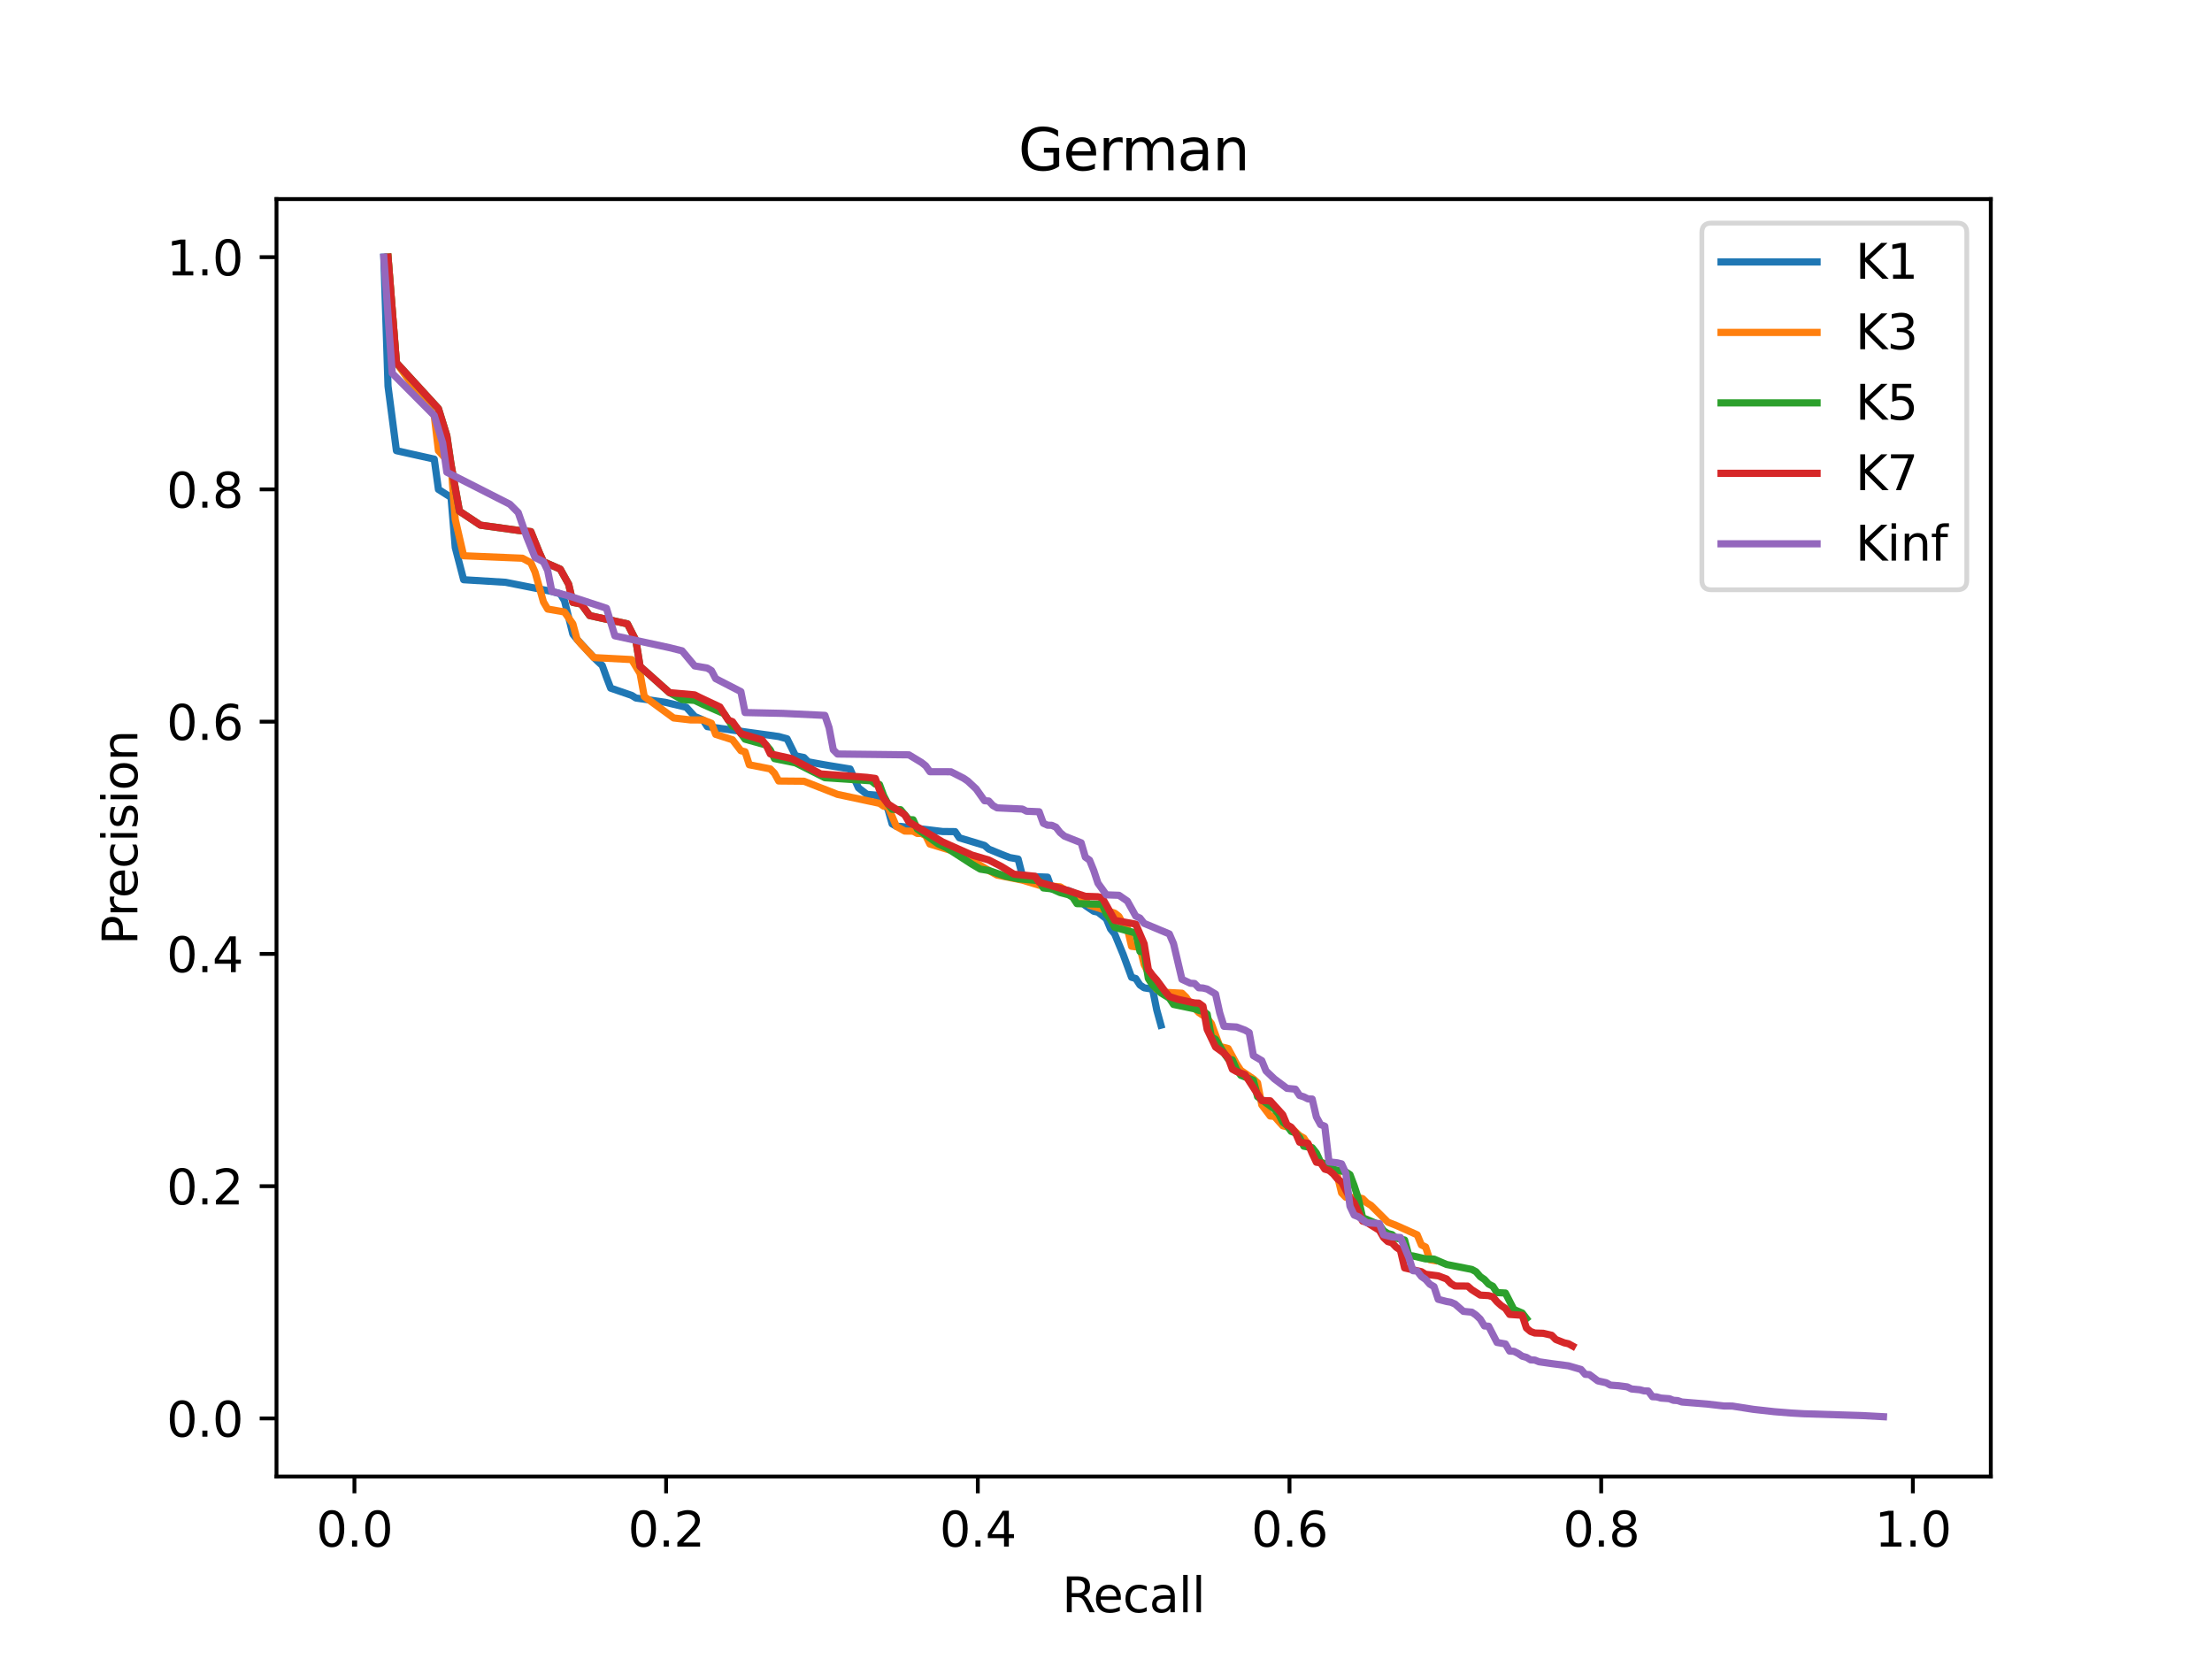 <?xml version="1.0" encoding="utf-8" standalone="no"?>
<!DOCTYPE svg PUBLIC "-//W3C//DTD SVG 1.1//EN"
  "http://www.w3.org/Graphics/SVG/1.1/DTD/svg11.dtd">
<svg xmlns:xlink="http://www.w3.org/1999/xlink" width="460.8pt" height="345.6pt" viewBox="0 0 460.8 345.6" xmlns="http://www.w3.org/2000/svg" version="1.1">
 <defs>
  <style type="text/css">*{stroke-linejoin: round; stroke-linecap: butt}</style>
 </defs>
 <g id="figure_1">
  <g id="patch_1">
   <path d="M 0 345.6 
L 460.8 345.6 
L 460.8 0 
L 0 0 
z
" style="fill: #ffffff"/>
  </g>
  <g id="axes_1">
   <g id="patch_2">
    <path d="M 57.6 307.584 
L 414.72 307.584 
L 414.72 41.472 
L 57.6 41.472 
z
" style="fill: #ffffff"/>
   </g>
   <g id="matplotlib.axis_1">
    <g id="xtick_1">
     <g id="line2d_1">
      <defs>
       <path id="m0b6165a899" d="M 0 0 
L 0 3.5 
" style="stroke: #000000; stroke-width: 0.8"/>
      </defs>
      <g>
       <use xlink:href="#m0b6165a899" x="73.833" y="307.584" style="stroke: #000000; stroke-width: 0.8"/>
      </g>
     </g>
     <g id="text_1">
      <!-- 0.0 -->
      <g transform="translate(65.881 322.182)scale(0.1 -0.1)">
       <defs>
        <path id="DejaVuSans-30" d="M 2034 4250 
Q 1547 4250 1301 3770 
Q 1056 3291 1056 2328 
Q 1056 1369 1301 889 
Q 1547 409 2034 409 
Q 2525 409 2770 889 
Q 3016 1369 3016 2328 
Q 3016 3291 2770 3770 
Q 2525 4250 2034 4250 
z
M 2034 4750 
Q 2819 4750 3233 4129 
Q 3647 3509 3647 2328 
Q 3647 1150 3233 529 
Q 2819 -91 2034 -91 
Q 1250 -91 836 529 
Q 422 1150 422 2328 
Q 422 3509 836 4129 
Q 1250 4750 2034 4750 
z
" transform="scale(0.016)"/>
        <path id="DejaVuSans-2e" d="M 684 794 
L 1344 794 
L 1344 0 
L 684 0 
L 684 794 
z
" transform="scale(0.016)"/>
       </defs>
       <use xlink:href="#DejaVuSans-30"/>
       <use xlink:href="#DejaVuSans-2e" x="63.623"/>
       <use xlink:href="#DejaVuSans-30" x="95.41"/>
      </g>
     </g>
    </g>
    <g id="xtick_2">
     <g id="line2d_2">
      <g>
       <use xlink:href="#m0b6165a899" x="138.764" y="307.584" style="stroke: #000000; stroke-width: 0.8"/>
      </g>
     </g>
     <g id="text_2">
      <!-- 0.2 -->
      <g transform="translate(130.812 322.182)scale(0.1 -0.1)">
       <defs>
        <path id="DejaVuSans-32" d="M 1228 531 
L 3431 531 
L 3431 0 
L 469 0 
L 469 531 
Q 828 903 1448 1529 
Q 2069 2156 2228 2338 
Q 2531 2678 2651 2914 
Q 2772 3150 2772 3378 
Q 2772 3750 2511 3984 
Q 2250 4219 1831 4219 
Q 1534 4219 1204 4116 
Q 875 4013 500 3803 
L 500 4441 
Q 881 4594 1212 4672 
Q 1544 4750 1819 4750 
Q 2544 4750 2975 4387 
Q 3406 4025 3406 3419 
Q 3406 3131 3298 2873 
Q 3191 2616 2906 2266 
Q 2828 2175 2409 1742 
Q 1991 1309 1228 531 
z
" transform="scale(0.016)"/>
       </defs>
       <use xlink:href="#DejaVuSans-30"/>
       <use xlink:href="#DejaVuSans-2e" x="63.623"/>
       <use xlink:href="#DejaVuSans-32" x="95.41"/>
      </g>
     </g>
    </g>
    <g id="xtick_3">
     <g id="line2d_3">
      <g>
       <use xlink:href="#m0b6165a899" x="203.695" y="307.584" style="stroke: #000000; stroke-width: 0.8"/>
      </g>
     </g>
     <g id="text_3">
      <!-- 0.4 -->
      <g transform="translate(195.743 322.182)scale(0.1 -0.1)">
       <defs>
        <path id="DejaVuSans-34" d="M 2419 4116 
L 825 1625 
L 2419 1625 
L 2419 4116 
z
M 2253 4666 
L 3047 4666 
L 3047 1625 
L 3713 1625 
L 3713 1100 
L 3047 1100 
L 3047 0 
L 2419 0 
L 2419 1100 
L 313 1100 
L 313 1709 
L 2253 4666 
z
" transform="scale(0.016)"/>
       </defs>
       <use xlink:href="#DejaVuSans-30"/>
       <use xlink:href="#DejaVuSans-2e" x="63.623"/>
       <use xlink:href="#DejaVuSans-34" x="95.41"/>
      </g>
     </g>
    </g>
    <g id="xtick_4">
     <g id="line2d_4">
      <g>
       <use xlink:href="#m0b6165a899" x="268.625" y="307.584" style="stroke: #000000; stroke-width: 0.8"/>
      </g>
     </g>
     <g id="text_4">
      <!-- 0.6 -->
      <g transform="translate(260.674 322.182)scale(0.1 -0.1)">
       <defs>
        <path id="DejaVuSans-36" d="M 2113 2584 
Q 1688 2584 1439 2293 
Q 1191 2003 1191 1497 
Q 1191 994 1439 701 
Q 1688 409 2113 409 
Q 2538 409 2786 701 
Q 3034 994 3034 1497 
Q 3034 2003 2786 2293 
Q 2538 2584 2113 2584 
z
M 3366 4563 
L 3366 3988 
Q 3128 4100 2886 4159 
Q 2644 4219 2406 4219 
Q 1781 4219 1451 3797 
Q 1122 3375 1075 2522 
Q 1259 2794 1537 2939 
Q 1816 3084 2150 3084 
Q 2853 3084 3261 2657 
Q 3669 2231 3669 1497 
Q 3669 778 3244 343 
Q 2819 -91 2113 -91 
Q 1303 -91 875 529 
Q 447 1150 447 2328 
Q 447 3434 972 4092 
Q 1497 4750 2381 4750 
Q 2619 4750 2861 4703 
Q 3103 4656 3366 4563 
z
" transform="scale(0.016)"/>
       </defs>
       <use xlink:href="#DejaVuSans-30"/>
       <use xlink:href="#DejaVuSans-2e" x="63.623"/>
       <use xlink:href="#DejaVuSans-36" x="95.41"/>
      </g>
     </g>
    </g>
    <g id="xtick_5">
     <g id="line2d_5">
      <g>
       <use xlink:href="#m0b6165a899" x="333.556" y="307.584" style="stroke: #000000; stroke-width: 0.8"/>
      </g>
     </g>
     <g id="text_5">
      <!-- 0.8 -->
      <g transform="translate(325.605 322.182)scale(0.1 -0.1)">
       <defs>
        <path id="DejaVuSans-38" d="M 2034 2216 
Q 1584 2216 1326 1975 
Q 1069 1734 1069 1313 
Q 1069 891 1326 650 
Q 1584 409 2034 409 
Q 2484 409 2743 651 
Q 3003 894 3003 1313 
Q 3003 1734 2745 1975 
Q 2488 2216 2034 2216 
z
M 1403 2484 
Q 997 2584 770 2862 
Q 544 3141 544 3541 
Q 544 4100 942 4425 
Q 1341 4750 2034 4750 
Q 2731 4750 3128 4425 
Q 3525 4100 3525 3541 
Q 3525 3141 3298 2862 
Q 3072 2584 2669 2484 
Q 3125 2378 3379 2068 
Q 3634 1759 3634 1313 
Q 3634 634 3220 271 
Q 2806 -91 2034 -91 
Q 1263 -91 848 271 
Q 434 634 434 1313 
Q 434 1759 690 2068 
Q 947 2378 1403 2484 
z
M 1172 3481 
Q 1172 3119 1398 2916 
Q 1625 2713 2034 2713 
Q 2441 2713 2670 2916 
Q 2900 3119 2900 3481 
Q 2900 3844 2670 4047 
Q 2441 4250 2034 4250 
Q 1625 4250 1398 4047 
Q 1172 3844 1172 3481 
z
" transform="scale(0.016)"/>
       </defs>
       <use xlink:href="#DejaVuSans-30"/>
       <use xlink:href="#DejaVuSans-2e" x="63.623"/>
       <use xlink:href="#DejaVuSans-38" x="95.41"/>
      </g>
     </g>
    </g>
    <g id="xtick_6">
     <g id="line2d_6">
      <g>
       <use xlink:href="#m0b6165a899" x="398.487" y="307.584" style="stroke: #000000; stroke-width: 0.8"/>
      </g>
     </g>
     <g id="text_6">
      <!-- 1.0 -->
      <g transform="translate(390.536 322.182)scale(0.1 -0.1)">
       <defs>
        <path id="DejaVuSans-31" d="M 794 531 
L 1825 531 
L 1825 4091 
L 703 3866 
L 703 4441 
L 1819 4666 
L 2450 4666 
L 2450 531 
L 3481 531 
L 3481 0 
L 794 0 
L 794 531 
z
" transform="scale(0.016)"/>
       </defs>
       <use xlink:href="#DejaVuSans-31"/>
       <use xlink:href="#DejaVuSans-2e" x="63.623"/>
       <use xlink:href="#DejaVuSans-30" x="95.41"/>
      </g>
     </g>
    </g>
    <g id="text_7">
     <!-- Recall -->
     <g transform="translate(221.243 335.861)scale(0.1 -0.1)">
      <defs>
       <path id="DejaVuSans-52" d="M 2841 2188 
Q 3044 2119 3236 1894 
Q 3428 1669 3622 1275 
L 4263 0 
L 3584 0 
L 2988 1197 
Q 2756 1666 2539 1819 
Q 2322 1972 1947 1972 
L 1259 1972 
L 1259 0 
L 628 0 
L 628 4666 
L 2053 4666 
Q 2853 4666 3247 4331 
Q 3641 3997 3641 3322 
Q 3641 2881 3436 2590 
Q 3231 2300 2841 2188 
z
M 1259 4147 
L 1259 2491 
L 2053 2491 
Q 2509 2491 2742 2702 
Q 2975 2913 2975 3322 
Q 2975 3731 2742 3939 
Q 2509 4147 2053 4147 
L 1259 4147 
z
" transform="scale(0.016)"/>
       <path id="DejaVuSans-65" d="M 3597 1894 
L 3597 1613 
L 953 1613 
Q 991 1019 1311 708 
Q 1631 397 2203 397 
Q 2534 397 2845 478 
Q 3156 559 3463 722 
L 3463 178 
Q 3153 47 2828 -22 
Q 2503 -91 2169 -91 
Q 1331 -91 842 396 
Q 353 884 353 1716 
Q 353 2575 817 3079 
Q 1281 3584 2069 3584 
Q 2775 3584 3186 3129 
Q 3597 2675 3597 1894 
z
M 3022 2063 
Q 3016 2534 2758 2815 
Q 2500 3097 2075 3097 
Q 1594 3097 1305 2825 
Q 1016 2553 972 2059 
L 3022 2063 
z
" transform="scale(0.016)"/>
       <path id="DejaVuSans-63" d="M 3122 3366 
L 3122 2828 
Q 2878 2963 2633 3030 
Q 2388 3097 2138 3097 
Q 1578 3097 1268 2742 
Q 959 2388 959 1747 
Q 959 1106 1268 751 
Q 1578 397 2138 397 
Q 2388 397 2633 464 
Q 2878 531 3122 666 
L 3122 134 
Q 2881 22 2623 -34 
Q 2366 -91 2075 -91 
Q 1284 -91 818 406 
Q 353 903 353 1747 
Q 353 2603 823 3093 
Q 1294 3584 2113 3584 
Q 2378 3584 2631 3529 
Q 2884 3475 3122 3366 
z
" transform="scale(0.016)"/>
       <path id="DejaVuSans-61" d="M 2194 1759 
Q 1497 1759 1228 1600 
Q 959 1441 959 1056 
Q 959 750 1161 570 
Q 1363 391 1709 391 
Q 2188 391 2477 730 
Q 2766 1069 2766 1631 
L 2766 1759 
L 2194 1759 
z
M 3341 1997 
L 3341 0 
L 2766 0 
L 2766 531 
Q 2569 213 2275 61 
Q 1981 -91 1556 -91 
Q 1019 -91 701 211 
Q 384 513 384 1019 
Q 384 1609 779 1909 
Q 1175 2209 1959 2209 
L 2766 2209 
L 2766 2266 
Q 2766 2663 2505 2880 
Q 2244 3097 1772 3097 
Q 1472 3097 1187 3025 
Q 903 2953 641 2809 
L 641 3341 
Q 956 3463 1253 3523 
Q 1550 3584 1831 3584 
Q 2591 3584 2966 3190 
Q 3341 2797 3341 1997 
z
" transform="scale(0.016)"/>
       <path id="DejaVuSans-6c" d="M 603 4863 
L 1178 4863 
L 1178 0 
L 603 0 
L 603 4863 
z
" transform="scale(0.016)"/>
      </defs>
      <use xlink:href="#DejaVuSans-52"/>
      <use xlink:href="#DejaVuSans-65" x="64.982"/>
      <use xlink:href="#DejaVuSans-63" x="126.506"/>
      <use xlink:href="#DejaVuSans-61" x="181.486"/>
      <use xlink:href="#DejaVuSans-6c" x="242.766"/>
      <use xlink:href="#DejaVuSans-6c" x="270.549"/>
     </g>
    </g>
   </g>
   <g id="matplotlib.axis_2">
    <g id="ytick_1">
     <g id="line2d_7">
      <defs>
       <path id="mae3624550c" d="M 0 0 
L -3.5 0 
" style="stroke: #000000; stroke-width: 0.8"/>
      </defs>
      <g>
       <use xlink:href="#mae3624550c" x="57.6" y="295.488" style="stroke: #000000; stroke-width: 0.8"/>
      </g>
     </g>
     <g id="text_8">
      <!-- 0.0 -->
      <g transform="translate(34.697 299.287)scale(0.1 -0.1)">
       <use xlink:href="#DejaVuSans-30"/>
       <use xlink:href="#DejaVuSans-2e" x="63.623"/>
       <use xlink:href="#DejaVuSans-30" x="95.41"/>
      </g>
     </g>
    </g>
    <g id="ytick_2">
     <g id="line2d_8">
      <g>
       <use xlink:href="#mae3624550c" x="57.6" y="247.104" style="stroke: #000000; stroke-width: 0.8"/>
      </g>
     </g>
     <g id="text_9">
      <!-- 0.2 -->
      <g transform="translate(34.697 250.903)scale(0.1 -0.1)">
       <use xlink:href="#DejaVuSans-30"/>
       <use xlink:href="#DejaVuSans-2e" x="63.623"/>
       <use xlink:href="#DejaVuSans-32" x="95.41"/>
      </g>
     </g>
    </g>
    <g id="ytick_3">
     <g id="line2d_9">
      <g>
       <use xlink:href="#mae3624550c" x="57.6" y="198.72" style="stroke: #000000; stroke-width: 0.8"/>
      </g>
     </g>
     <g id="text_10">
      <!-- 0.4 -->
      <g transform="translate(34.697 202.519)scale(0.1 -0.1)">
       <use xlink:href="#DejaVuSans-30"/>
       <use xlink:href="#DejaVuSans-2e" x="63.623"/>
       <use xlink:href="#DejaVuSans-34" x="95.41"/>
      </g>
     </g>
    </g>
    <g id="ytick_4">
     <g id="line2d_10">
      <g>
       <use xlink:href="#mae3624550c" x="57.6" y="150.336" style="stroke: #000000; stroke-width: 0.8"/>
      </g>
     </g>
     <g id="text_11">
      <!-- 0.6 -->
      <g transform="translate(34.697 154.135)scale(0.1 -0.1)">
       <use xlink:href="#DejaVuSans-30"/>
       <use xlink:href="#DejaVuSans-2e" x="63.623"/>
       <use xlink:href="#DejaVuSans-36" x="95.41"/>
      </g>
     </g>
    </g>
    <g id="ytick_5">
     <g id="line2d_11">
      <g>
       <use xlink:href="#mae3624550c" x="57.6" y="101.952" style="stroke: #000000; stroke-width: 0.8"/>
      </g>
     </g>
     <g id="text_12">
      <!-- 0.8 -->
      <g transform="translate(34.697 105.751)scale(0.1 -0.1)">
       <use xlink:href="#DejaVuSans-30"/>
       <use xlink:href="#DejaVuSans-2e" x="63.623"/>
       <use xlink:href="#DejaVuSans-38" x="95.41"/>
      </g>
     </g>
    </g>
    <g id="ytick_6">
     <g id="line2d_12">
      <g>
       <use xlink:href="#mae3624550c" x="57.6" y="53.568" style="stroke: #000000; stroke-width: 0.8"/>
      </g>
     </g>
     <g id="text_13">
      <!-- 1.0 -->
      <g transform="translate(34.697 57.367)scale(0.1 -0.1)">
       <use xlink:href="#DejaVuSans-31"/>
       <use xlink:href="#DejaVuSans-2e" x="63.623"/>
       <use xlink:href="#DejaVuSans-30" x="95.41"/>
      </g>
     </g>
    </g>
    <g id="text_14">
     <!-- Precision -->
     <g transform="translate(28.617 196.835)rotate(-90)scale(0.1 -0.1)">
      <defs>
       <path id="DejaVuSans-50" d="M 1259 4147 
L 1259 2394 
L 2053 2394 
Q 2494 2394 2734 2622 
Q 2975 2850 2975 3272 
Q 2975 3691 2734 3919 
Q 2494 4147 2053 4147 
L 1259 4147 
z
M 628 4666 
L 2053 4666 
Q 2838 4666 3239 4311 
Q 3641 3956 3641 3272 
Q 3641 2581 3239 2228 
Q 2838 1875 2053 1875 
L 1259 1875 
L 1259 0 
L 628 0 
L 628 4666 
z
" transform="scale(0.016)"/>
       <path id="DejaVuSans-72" d="M 2631 2963 
Q 2534 3019 2420 3045 
Q 2306 3072 2169 3072 
Q 1681 3072 1420 2755 
Q 1159 2438 1159 1844 
L 1159 0 
L 581 0 
L 581 3500 
L 1159 3500 
L 1159 2956 
Q 1341 3275 1631 3429 
Q 1922 3584 2338 3584 
Q 2397 3584 2469 3576 
Q 2541 3569 2628 3553 
L 2631 2963 
z
" transform="scale(0.016)"/>
       <path id="DejaVuSans-69" d="M 603 3500 
L 1178 3500 
L 1178 0 
L 603 0 
L 603 3500 
z
M 603 4863 
L 1178 4863 
L 1178 4134 
L 603 4134 
L 603 4863 
z
" transform="scale(0.016)"/>
       <path id="DejaVuSans-73" d="M 2834 3397 
L 2834 2853 
Q 2591 2978 2328 3040 
Q 2066 3103 1784 3103 
Q 1356 3103 1142 2972 
Q 928 2841 928 2578 
Q 928 2378 1081 2264 
Q 1234 2150 1697 2047 
L 1894 2003 
Q 2506 1872 2764 1633 
Q 3022 1394 3022 966 
Q 3022 478 2636 193 
Q 2250 -91 1575 -91 
Q 1294 -91 989 -36 
Q 684 19 347 128 
L 347 722 
Q 666 556 975 473 
Q 1284 391 1588 391 
Q 1994 391 2212 530 
Q 2431 669 2431 922 
Q 2431 1156 2273 1281 
Q 2116 1406 1581 1522 
L 1381 1569 
Q 847 1681 609 1914 
Q 372 2147 372 2553 
Q 372 3047 722 3315 
Q 1072 3584 1716 3584 
Q 2034 3584 2315 3537 
Q 2597 3491 2834 3397 
z
" transform="scale(0.016)"/>
       <path id="DejaVuSans-6f" d="M 1959 3097 
Q 1497 3097 1228 2736 
Q 959 2375 959 1747 
Q 959 1119 1226 758 
Q 1494 397 1959 397 
Q 2419 397 2687 759 
Q 2956 1122 2956 1747 
Q 2956 2369 2687 2733 
Q 2419 3097 1959 3097 
z
M 1959 3584 
Q 2709 3584 3137 3096 
Q 3566 2609 3566 1747 
Q 3566 888 3137 398 
Q 2709 -91 1959 -91 
Q 1206 -91 779 398 
Q 353 888 353 1747 
Q 353 2609 779 3096 
Q 1206 3584 1959 3584 
z
" transform="scale(0.016)"/>
       <path id="DejaVuSans-6e" d="M 3513 2113 
L 3513 0 
L 2938 0 
L 2938 2094 
Q 2938 2591 2744 2837 
Q 2550 3084 2163 3084 
Q 1697 3084 1428 2787 
Q 1159 2491 1159 1978 
L 1159 0 
L 581 0 
L 581 3500 
L 1159 3500 
L 1159 2956 
Q 1366 3272 1645 3428 
Q 1925 3584 2291 3584 
Q 2894 3584 3203 3211 
Q 3513 2838 3513 2113 
z
" transform="scale(0.016)"/>
      </defs>
      <use xlink:href="#DejaVuSans-50"/>
      <use xlink:href="#DejaVuSans-72" x="58.553"/>
      <use xlink:href="#DejaVuSans-65" x="97.416"/>
      <use xlink:href="#DejaVuSans-63" x="158.939"/>
      <use xlink:href="#DejaVuSans-69" x="213.92"/>
      <use xlink:href="#DejaVuSans-73" x="241.703"/>
      <use xlink:href="#DejaVuSans-69" x="293.803"/>
      <use xlink:href="#DejaVuSans-6f" x="321.586"/>
      <use xlink:href="#DejaVuSans-6e" x="382.768"/>
     </g>
    </g>
   </g>
   <g id="line2d_13">
    <path d="M 241.848 213.568 
L 240.973 210.393 
L 240.098 206.062 
L 238.348 205.782 
L 237.473 205.191 
L 236.598 203.844 
L 235.722 203.588 
L 233.972 198.826 
L 232.222 194.595 
L 231.347 193.508 
L 230.472 191.393 
L 228.722 190.02 
L 227.847 189.836 
L 226.097 188.65 
L 225.222 187.899 
L 224.346 186.275 
L 222.596 185.524 
L 220.846 185.346 
L 219.096 185.162 
L 218.221 182.729 
L 214.721 182.592 
L 212.97 182.355 
L 212.095 178.953 
L 210.345 178.647 
L 209.47 178.308 
L 208.595 177.962 
L 205.97 176.884 
L 205.095 176.12 
L 199.844 174.528 
L 198.969 173.246 
L 198.094 173.237 
L 196.344 173.218 
L 187.593 172.156 
L 186.718 172.137 
L 185.843 171.625 
L 184.968 168.53 
L 184.093 167.413 
L 183.218 166.807 
L 182.343 165.626 
L 181.468 165.548 
L 180.592 165.469 
L 178.842 164.129 
L 177.967 162.208 
L 177.092 160.196 
L 172.717 159.483 
L 170.967 159.178 
L 170.091 159.02 
L 169.216 158.86 
L 168.341 158.696 
L 167.466 157.799 
L 166.591 157.62 
L 165.716 157.436 
L 163.966 153.91 
L 163.091 153.673 
L 162.216 153.43 
L 147.339 151.365 
L 146.464 149.985 
L 145.589 149.624 
L 144.714 149.253 
L 142.964 147.335 
L 138.589 146.304 
L 132.463 145.408 
L 131.588 144.859 
L 127.213 143.353 
L 126.338 141.071 
L 125.462 138.639 
L 124.587 137.832 
L 123.712 136.989 
L 120.212 133.187 
L 119.337 132.113 
L 117.587 125.122 
L 116.712 123.69 
L 114.961 123.212 
L 105.336 121.306 
L 96.585 120.768 
L 94.835 114.048 
L 93.96 103.62 
L 91.334 101.952 
L 90.459 95.641 
L 82.584 93.888 
L 80.833 80.448 
L 79.958 53.568 
" clip-path="url(#pa1d58b2cfe)" style="fill: none; stroke: #1f77b4; stroke-width: 1.5; stroke-linecap: square"/>
   </g>
   <g id="line2d_14">
    <path d="M 298.728 262.575 
L 297.853 262.423 
L 296.978 259.767 
L 296.103 259.342 
L 295.228 257.234 
L 290.852 255.276 
L 289.102 254.586 
L 285.602 251.102 
L 284.727 250.571 
L 283.852 249.699 
L 282.977 249.49 
L 280.352 249.408 
L 279.476 248.504 
L 278.601 244.944 
L 277.726 244.384 
L 276.851 242.439 
L 275.976 242.417 
L 275.101 242.14 
L 274.226 241.387 
L 273.351 239.376 
L 272.476 238.403 
L 271.601 237.076 
L 270.726 236.579 
L 268.975 234.94 
L 267.225 234.525 
L 265.475 232.566 
L 264.6 232.479 
L 262.85 230.17 
L 261.975 225.578 
L 261.1 224.763 
L 258.475 222.981 
L 257.599 221.646 
L 255.849 218.429 
L 254.099 217.983 
L 252.349 213.235 
L 251.474 212.11 
L 249.724 210.921 
L 247.974 209.057 
L 247.098 207.759 
L 246.223 206.904 
L 242.723 206.723 
L 241.848 206.506 
L 240.973 206.113 
L 238.348 200.933 
L 237.473 197.356 
L 235.722 197.125 
L 234.847 193.393 
L 233.972 192.531 
L 233.097 190.905 
L 232.222 190.23 
L 226.972 188.579 
L 226.097 187.554 
L 224.346 187.128 
L 223.471 186.337 
L 220.846 184.745 
L 216.471 184.409 
L 212.97 183.344 
L 207.72 182.296 
L 205.97 181.332 
L 200.719 178.169 
L 198.969 177.418 
L 193.719 175.838 
L 192.844 174.082 
L 191.968 173.625 
L 191.093 173.619 
L 190.218 173.148 
L 188.468 173.127 
L 186.718 172.137 
L 184.968 168.003 
L 184.093 167.949 
L 183.218 167.352 
L 174.467 165.484 
L 167.466 162.742 
L 162.216 162.695 
L 161.341 161.088 
L 160.466 160.177 
L 156.09 159.317 
L 155.215 156.608 
L 154.34 156.384 
L 152.59 154.106 
L 149.09 152.987 
L 148.214 150.677 
L 146.464 149.985 
L 143.839 149.972 
L 140.339 149.568 
L 134.213 145.105 
L 133.338 140.294 
L 131.588 137.402 
L 123.712 136.989 
L 121.087 134.208 
L 120.212 133.187 
L 119.337 129.964 
L 117.587 127.488 
L 114.086 126.877 
L 113.211 125.388 
L 111.461 119.173 
L 110.586 117.231 
L 108.836 116.288 
L 96.585 115.776 
L 94.835 108.195 
L 93.96 96.768 
L 91.334 93.888 
L 90.459 86.557 
L 82.584 75.561 
L 80.833 53.568 
L 80.833 53.568 
" clip-path="url(#pa1d58b2cfe)" style="fill: none; stroke: #ff7f0e; stroke-width: 1.5; stroke-linecap: square"/>
   </g>
   <g id="line2d_15">
    <path d="M 317.98 274.662 
L 317.105 273.524 
L 315.355 272.785 
L 313.605 269.36 
L 311.854 269.272 
L 310.979 267.942 
L 310.104 267.49 
L 309.229 266.539 
L 308.354 265.937 
L 307.479 264.919 
L 306.604 264.446 
L 301.353 263.413 
L 298.728 262.293 
L 296.978 262.25 
L 294.353 261.638 
L 293.478 261.546 
L 292.603 258.315 
L 290.852 257.943 
L 289.977 257.184 
L 289.102 256.969 
L 288.227 256.391 
L 287.352 255.14 
L 283.852 253.657 
L 282.977 249.709 
L 282.102 247.023 
L 281.227 244.704 
L 280.352 244.145 
L 277.726 243.584 
L 276.851 242.539 
L 275.976 242.468 
L 275.101 242.089 
L 274.226 240.199 
L 273.351 239.089 
L 271.601 238.772 
L 270.726 236.959 
L 269.851 236.004 
L 268.975 235.679 
L 268.1 234.458 
L 267.225 233.751 
L 266.35 232.052 
L 265.475 231.035 
L 261.975 228.461 
L 261.1 225.051 
L 258.475 223.996 
L 257.599 222.808 
L 256.724 220.804 
L 255.849 220.608 
L 254.974 219.382 
L 253.224 216.517 
L 252.349 216.017 
L 251.474 211.252 
L 250.599 210.648 
L 249.724 210.478 
L 248.849 210.155 
L 244.473 209.246 
L 243.598 207.927 
L 241.848 206.846 
L 240.098 205.184 
L 239.223 203.859 
L 238.348 198.306 
L 237.473 198.2 
L 236.598 194.371 
L 232.222 193.181 
L 231.347 191.561 
L 230.472 190.382 
L 229.597 188.369 
L 224.346 188.245 
L 223.471 186.91 
L 222.596 186.399 
L 220.846 185.939 
L 219.096 185.162 
L 217.346 184.973 
L 216.471 183.463 
L 212.095 183.066 
L 209.47 182.543 
L 205.97 181.332 
L 204.22 181.056 
L 202.469 180.026 
L 197.219 176.635 
L 195.469 175.819 
L 191.093 172.695 
L 190.218 170.777 
L 189.343 170.748 
L 187.593 168.675 
L 185.843 168.579 
L 184.968 167.472 
L 184.093 165.778 
L 183.218 163.436 
L 182.343 163.338 
L 181.468 162.648 
L 171.842 162.015 
L 165.716 158.92 
L 161.341 158.033 
L 160.466 156.243 
L 159.591 155.203 
L 155.215 153.988 
L 153.465 151.601 
L 152.59 151.297 
L 150.84 148.668 
L 146.464 146.752 
L 144.714 145.904 
L 142.089 145.728 
L 139.464 144.288 
L 133.338 138.816 
L 132.463 133.402 
L 130.713 129.964 
L 122.837 128.235 
L 121.087 125.83 
L 119.337 125.49 
L 118.462 121.714 
L 116.712 118.561 
L 113.211 117.022 
L 112.336 115.073 
L 110.586 110.749 
L 107.961 110.49 
L 100.085 109.396 
L 95.71 106.488 
L 93.96 96.768 
L 93.084 90.786 
L 91.334 85.123 
L 82.584 75.561 
L 80.833 53.568 
L 80.833 53.568 
" clip-path="url(#pa1d58b2cfe)" style="fill: none; stroke: #2ca02c; stroke-width: 1.5; stroke-linecap: square"/>
   </g>
   <g id="line2d_16">
    <path d="M 327.606 280.404 
L 326.731 279.924 
L 325.856 279.732 
L 324.106 279.042 
L 323.23 278.156 
L 321.48 277.747 
L 319.73 277.692 
L 318.855 277.376 
L 317.98 276.645 
L 317.105 273.994 
L 314.48 273.818 
L 313.605 272.568 
L 312.729 271.976 
L 311.854 271.18 
L 310.979 270.156 
L 310.104 269.893 
L 308.354 269.791 
L 306.604 268.675 
L 305.729 267.914 
L 303.104 267.894 
L 302.229 267.363 
L 301.353 266.435 
L 299.603 265.781 
L 296.978 265.454 
L 296.103 264.917 
L 294.353 264.526 
L 292.603 264.135 
L 291.728 260.425 
L 290.852 259.818 
L 289.977 258.896 
L 289.102 258.638 
L 288.227 257.808 
L 287.352 256.292 
L 284.727 254.66 
L 283.852 254.368 
L 282.102 250.541 
L 281.227 249.583 
L 279.476 246.224 
L 278.601 245.568 
L 277.726 244.523 
L 276.851 243.807 
L 275.976 243.552 
L 275.101 242.242 
L 274.226 242.116 
L 273.351 240.275 
L 272.476 238.165 
L 270.726 237.949 
L 269.851 235.938 
L 268.975 234.804 
L 268.1 234.319 
L 267.225 232.217 
L 264.6 229.317 
L 262.85 229.259 
L 259.35 223.858 
L 257.599 223.222 
L 256.724 222.738 
L 255.849 220.384 
L 254.974 219.382 
L 253.224 218.119 
L 251.474 214.449 
L 250.599 209.604 
L 249.724 208.965 
L 248.849 208.933 
L 245.348 208.165 
L 243.598 207.599 
L 242.723 206.554 
L 240.973 204.17 
L 240.098 203.189 
L 239.223 201.985 
L 238.348 196.616 
L 236.598 192.52 
L 232.222 191.726 
L 230.472 188.565 
L 229.597 187.02 
L 228.722 186.808 
L 226.097 186.718 
L 221.721 185.287 
L 216.471 183.78 
L 215.596 182.546 
L 211.22 182.111 
L 208.595 180.501 
L 205.97 179.151 
L 202.469 178.121 
L 196.344 175.386 
L 189.343 171.233 
L 188.468 169.728 
L 184.968 167.472 
L 184.093 166.327 
L 183.218 164.579 
L 182.343 162.163 
L 180.592 161.939 
L 170.967 161.222 
L 164.841 158.003 
L 160.466 157.048 
L 159.591 155.203 
L 158.715 154.125 
L 154.34 152.817 
L 152.59 150.336 
L 151.715 150.009 
L 149.965 147.269 
L 145.589 145.204 
L 144.714 144.753 
L 139.464 144.288 
L 133.338 138.816 
L 132.463 133.402 
L 130.713 129.964 
L 122.837 128.235 
L 121.087 125.83 
L 119.337 125.49 
L 118.462 121.714 
L 116.712 118.561 
L 113.211 117.022 
L 112.336 115.073 
L 110.586 110.749 
L 107.961 110.49 
L 100.085 109.396 
L 95.71 106.488 
L 93.96 96.768 
L 93.084 90.786 
L 91.334 85.123 
L 82.584 75.561 
L 80.833 53.568 
L 80.833 53.568 
" clip-path="url(#pa1d58b2cfe)" style="fill: none; stroke: #d62728; stroke-width: 1.5; stroke-linecap: square"/>
   </g>
   <g id="line2d_17">
    <path d="M 392.362 295.127 
L 387.986 294.892 
L 375.735 294.509 
L 373.11 294.359 
L 369.61 294.079 
L 365.234 293.591 
L 360.859 292.906 
L 359.109 292.891 
L 355.608 292.486 
L 350.358 292.061 
L 349.483 291.765 
L 348.608 291.708 
L 347.733 291.374 
L 345.982 291.242 
L 345.107 290.999 
L 344.232 290.959 
L 343.357 289.774 
L 342.482 289.744 
L 341.607 289.514 
L 339.857 289.344 
L 338.982 288.909 
L 337.232 288.677 
L 335.482 288.547 
L 334.606 288.052 
L 332.856 287.664 
L 331.106 286.353 
L 330.231 286.299 
L 329.356 285.284 
L 326.731 284.523 
L 323.23 284.063 
L 320.605 283.683 
L 319.73 283.327 
L 318.855 283.287 
L 317.98 282.76 
L 317.105 282.522 
L 316.23 281.931 
L 315.355 281.499 
L 314.48 281.458 
L 313.605 279.968 
L 311.854 279.655 
L 310.104 276.277 
L 309.229 276.217 
L 308.354 274.787 
L 307.479 273.95 
L 306.604 273.352 
L 304.854 273.18 
L 303.104 271.651 
L 302.229 271.277 
L 301.353 271.127 
L 299.603 270.671 
L 298.728 268.026 
L 297.853 267.515 
L 296.978 266.526 
L 296.103 265.917 
L 295.228 264.778 
L 294.353 264.714 
L 293.478 261.94 
L 291.728 257.792 
L 289.977 257.669 
L 288.227 257.224 
L 287.352 254.891 
L 284.727 254.717 
L 282.977 253.468 
L 282.102 253.121 
L 281.227 251.282 
L 280.352 244.375 
L 279.476 242.455 
L 278.601 242.234 
L 276.851 242.035 
L 275.976 234.613 
L 275.101 234.276 
L 274.226 232.677 
L 273.351 228.953 
L 272.476 228.923 
L 271.601 228.486 
L 270.726 228.205 
L 269.851 226.893 
L 268.1 226.722 
L 265.475 224.753 
L 263.725 223.079 
L 262.85 220.945 
L 261.1 219.91 
L 260.225 215.1 
L 259.35 214.594 
L 257.599 213.942 
L 254.974 213.796 
L 254.099 211.021 
L 253.224 207.086 
L 251.474 206.035 
L 250.599 205.822 
L 249.724 205.772 
L 248.849 204.881 
L 247.974 204.825 
L 246.223 204.013 
L 244.473 196.59 
L 243.598 194.558 
L 238.348 192.357 
L 237.473 191.251 
L 236.598 190.844 
L 234.847 187.708 
L 233.097 186.504 
L 230.472 186.411 
L 228.722 183.978 
L 227.847 181.338 
L 226.972 179.18 
L 226.097 178.56 
L 225.222 175.568 
L 221.721 174.169 
L 220.846 173.438 
L 219.971 172.315 
L 219.096 171.923 
L 218.221 171.907 
L 217.346 171.504 
L 216.471 169.1 
L 213.845 168.994 
L 212.97 168.54 
L 207.72 168.293 
L 206.845 167.808 
L 205.97 166.862 
L 205.095 166.807 
L 203.345 164.337 
L 201.594 162.705 
L 200.719 162.11 
L 198.094 160.772 
L 193.719 160.76 
L 192.844 159.533 
L 191.968 158.839 
L 189.343 157.248 
L 174.467 157.076 
L 173.592 156.201 
L 172.717 151.609 
L 171.842 149.028 
L 163.091 148.608 
L 155.215 148.439 
L 154.34 144.082 
L 149.09 141.376 
L 148.214 139.706 
L 147.339 139.17 
L 144.714 138.724 
L 142.089 135.575 
L 139.464 134.922 
L 128.088 132.455 
L 126.338 126.707 
L 118.462 124.128 
L 114.961 123.212 
L 114.086 118.848 
L 113.211 117.022 
L 111.461 116.134 
L 109.711 111.808 
L 107.961 106.79 
L 106.211 105.04 
L 93.084 98.368 
L 92.209 92.275 
L 90.459 86.557 
L 81.708 77.76 
L 79.958 53.568 
L 79.958 53.568 
" clip-path="url(#pa1d58b2cfe)" style="fill: none; stroke: #9467bd; stroke-width: 1.5; stroke-linecap: square"/>
   </g>
   <g id="patch_3">
    <path d="M 57.6 307.584 
L 57.6 41.472 
" style="fill: none; stroke: #000000; stroke-width: 0.8; stroke-linejoin: miter; stroke-linecap: square"/>
   </g>
   <g id="patch_4">
    <path d="M 414.72 307.584 
L 414.72 41.472 
" style="fill: none; stroke: #000000; stroke-width: 0.8; stroke-linejoin: miter; stroke-linecap: square"/>
   </g>
   <g id="patch_5">
    <path d="M 57.6 307.584 
L 414.72 307.584 
" style="fill: none; stroke: #000000; stroke-width: 0.8; stroke-linejoin: miter; stroke-linecap: square"/>
   </g>
   <g id="patch_6">
    <path d="M 57.6 41.472 
L 414.72 41.472 
" style="fill: none; stroke: #000000; stroke-width: 0.8; stroke-linejoin: miter; stroke-linecap: square"/>
   </g>
   <g id="text_15">
    <!-- German -->
    <g transform="translate(212.134 35.472)scale(0.12 -0.12)">
     <defs>
      <path id="DejaVuSans-47" d="M 3809 666 
L 3809 1919 
L 2778 1919 
L 2778 2438 
L 4434 2438 
L 4434 434 
Q 4069 175 3628 42 
Q 3188 -91 2688 -91 
Q 1594 -91 976 548 
Q 359 1188 359 2328 
Q 359 3472 976 4111 
Q 1594 4750 2688 4750 
Q 3144 4750 3555 4637 
Q 3966 4525 4313 4306 
L 4313 3634 
Q 3963 3931 3569 4081 
Q 3175 4231 2741 4231 
Q 1884 4231 1454 3753 
Q 1025 3275 1025 2328 
Q 1025 1384 1454 906 
Q 1884 428 2741 428 
Q 3075 428 3337 486 
Q 3600 544 3809 666 
z
" transform="scale(0.016)"/>
      <path id="DejaVuSans-6d" d="M 3328 2828 
Q 3544 3216 3844 3400 
Q 4144 3584 4550 3584 
Q 5097 3584 5394 3201 
Q 5691 2819 5691 2113 
L 5691 0 
L 5113 0 
L 5113 2094 
Q 5113 2597 4934 2840 
Q 4756 3084 4391 3084 
Q 3944 3084 3684 2787 
Q 3425 2491 3425 1978 
L 3425 0 
L 2847 0 
L 2847 2094 
Q 2847 2600 2669 2842 
Q 2491 3084 2119 3084 
Q 1678 3084 1418 2786 
Q 1159 2488 1159 1978 
L 1159 0 
L 581 0 
L 581 3500 
L 1159 3500 
L 1159 2956 
Q 1356 3278 1631 3431 
Q 1906 3584 2284 3584 
Q 2666 3584 2933 3390 
Q 3200 3197 3328 2828 
z
" transform="scale(0.016)"/>
     </defs>
     <use xlink:href="#DejaVuSans-47"/>
     <use xlink:href="#DejaVuSans-65" x="77.49"/>
     <use xlink:href="#DejaVuSans-72" x="139.014"/>
     <use xlink:href="#DejaVuSans-6d" x="178.377"/>
     <use xlink:href="#DejaVuSans-61" x="275.789"/>
     <use xlink:href="#DejaVuSans-6e" x="337.068"/>
    </g>
   </g>
   <g id="legend_1">
    <g id="patch_7">
     <path d="M 356.526 122.863 
L 407.72 122.863 
Q 409.72 122.863 409.72 120.863 
L 409.72 48.472 
Q 409.72 46.472 407.72 46.472 
L 356.526 46.472 
Q 354.526 46.472 354.526 48.472 
L 354.526 120.863 
Q 354.526 122.863 356.526 122.863 
z
" style="fill: #ffffff; opacity: 0.8; stroke: #cccccc; stroke-linejoin: miter"/>
    </g>
    <g id="line2d_18">
     <path d="M 358.526 54.57 
L 368.526 54.57 
L 378.526 54.57 
" style="fill: none; stroke: #1f77b4; stroke-width: 1.5; stroke-linecap: square"/>
    </g>
    <g id="text_16">
     <!-- K1 -->
     <g transform="translate(386.526 58.07)scale(0.1 -0.1)">
      <defs>
       <path id="DejaVuSans-4b" d="M 628 4666 
L 1259 4666 
L 1259 2694 
L 3353 4666 
L 4166 4666 
L 1850 2491 
L 4331 0 
L 3500 0 
L 1259 2247 
L 1259 0 
L 628 0 
L 628 4666 
z
" transform="scale(0.016)"/>
      </defs>
      <use xlink:href="#DejaVuSans-4b"/>
      <use xlink:href="#DejaVuSans-31" x="65.576"/>
     </g>
    </g>
    <g id="line2d_19">
     <path d="M 358.526 69.249 
L 368.526 69.249 
L 378.526 69.249 
" style="fill: none; stroke: #ff7f0e; stroke-width: 1.5; stroke-linecap: square"/>
    </g>
    <g id="text_17">
     <!-- K3 -->
     <g transform="translate(386.526 72.749)scale(0.1 -0.1)">
      <defs>
       <path id="DejaVuSans-33" d="M 2597 2516 
Q 3050 2419 3304 2112 
Q 3559 1806 3559 1356 
Q 3559 666 3084 287 
Q 2609 -91 1734 -91 
Q 1441 -91 1130 -33 
Q 819 25 488 141 
L 488 750 
Q 750 597 1062 519 
Q 1375 441 1716 441 
Q 2309 441 2620 675 
Q 2931 909 2931 1356 
Q 2931 1769 2642 2001 
Q 2353 2234 1838 2234 
L 1294 2234 
L 1294 2753 
L 1863 2753 
Q 2328 2753 2575 2939 
Q 2822 3125 2822 3475 
Q 2822 3834 2567 4026 
Q 2313 4219 1838 4219 
Q 1578 4219 1281 4162 
Q 984 4106 628 3988 
L 628 4550 
Q 988 4650 1302 4700 
Q 1616 4750 1894 4750 
Q 2613 4750 3031 4423 
Q 3450 4097 3450 3541 
Q 3450 3153 3228 2886 
Q 3006 2619 2597 2516 
z
" transform="scale(0.016)"/>
      </defs>
      <use xlink:href="#DejaVuSans-4b"/>
      <use xlink:href="#DejaVuSans-33" x="65.576"/>
     </g>
    </g>
    <g id="line2d_20">
     <path d="M 358.526 83.927 
L 368.526 83.927 
L 378.526 83.927 
" style="fill: none; stroke: #2ca02c; stroke-width: 1.5; stroke-linecap: square"/>
    </g>
    <g id="text_18">
     <!-- K5 -->
     <g transform="translate(386.526 87.427)scale(0.1 -0.1)">
      <defs>
       <path id="DejaVuSans-35" d="M 691 4666 
L 3169 4666 
L 3169 4134 
L 1269 4134 
L 1269 2991 
Q 1406 3038 1543 3061 
Q 1681 3084 1819 3084 
Q 2600 3084 3056 2656 
Q 3513 2228 3513 1497 
Q 3513 744 3044 326 
Q 2575 -91 1722 -91 
Q 1428 -91 1123 -41 
Q 819 9 494 109 
L 494 744 
Q 775 591 1075 516 
Q 1375 441 1709 441 
Q 2250 441 2565 725 
Q 2881 1009 2881 1497 
Q 2881 1984 2565 2268 
Q 2250 2553 1709 2553 
Q 1456 2553 1204 2497 
Q 953 2441 691 2322 
L 691 4666 
z
" transform="scale(0.016)"/>
      </defs>
      <use xlink:href="#DejaVuSans-4b"/>
      <use xlink:href="#DejaVuSans-35" x="65.576"/>
     </g>
    </g>
    <g id="line2d_21">
     <path d="M 358.526 98.605 
L 368.526 98.605 
L 378.526 98.605 
" style="fill: none; stroke: #d62728; stroke-width: 1.5; stroke-linecap: square"/>
    </g>
    <g id="text_19">
     <!-- K7 -->
     <g transform="translate(386.526 102.105)scale(0.1 -0.1)">
      <defs>
       <path id="DejaVuSans-37" d="M 525 4666 
L 3525 4666 
L 3525 4397 
L 1831 0 
L 1172 0 
L 2766 4134 
L 525 4134 
L 525 4666 
z
" transform="scale(0.016)"/>
      </defs>
      <use xlink:href="#DejaVuSans-4b"/>
      <use xlink:href="#DejaVuSans-37" x="65.576"/>
     </g>
    </g>
    <g id="line2d_22">
     <path d="M 358.526 113.283 
L 368.526 113.283 
L 378.526 113.283 
" style="fill: none; stroke: #9467bd; stroke-width: 1.5; stroke-linecap: square"/>
    </g>
    <g id="text_20">
     <!-- Kinf -->
     <g transform="translate(386.526 116.783)scale(0.1 -0.1)">
      <defs>
       <path id="DejaVuSans-66" d="M 2375 4863 
L 2375 4384 
L 1825 4384 
Q 1516 4384 1395 4259 
Q 1275 4134 1275 3809 
L 1275 3500 
L 2222 3500 
L 2222 3053 
L 1275 3053 
L 1275 0 
L 697 0 
L 697 3053 
L 147 3053 
L 147 3500 
L 697 3500 
L 697 3744 
Q 697 4328 969 4595 
Q 1241 4863 1831 4863 
L 2375 4863 
z
" transform="scale(0.016)"/>
      </defs>
      <use xlink:href="#DejaVuSans-4b"/>
      <use xlink:href="#DejaVuSans-69" x="65.576"/>
      <use xlink:href="#DejaVuSans-6e" x="93.359"/>
      <use xlink:href="#DejaVuSans-66" x="156.738"/>
     </g>
    </g>
   </g>
  </g>
 </g>
 <defs>
  <clipPath id="pa1d58b2cfe">
   <rect x="57.6" y="41.472" width="357.12" height="266.112"/>
  </clipPath>
 </defs>
</svg>
